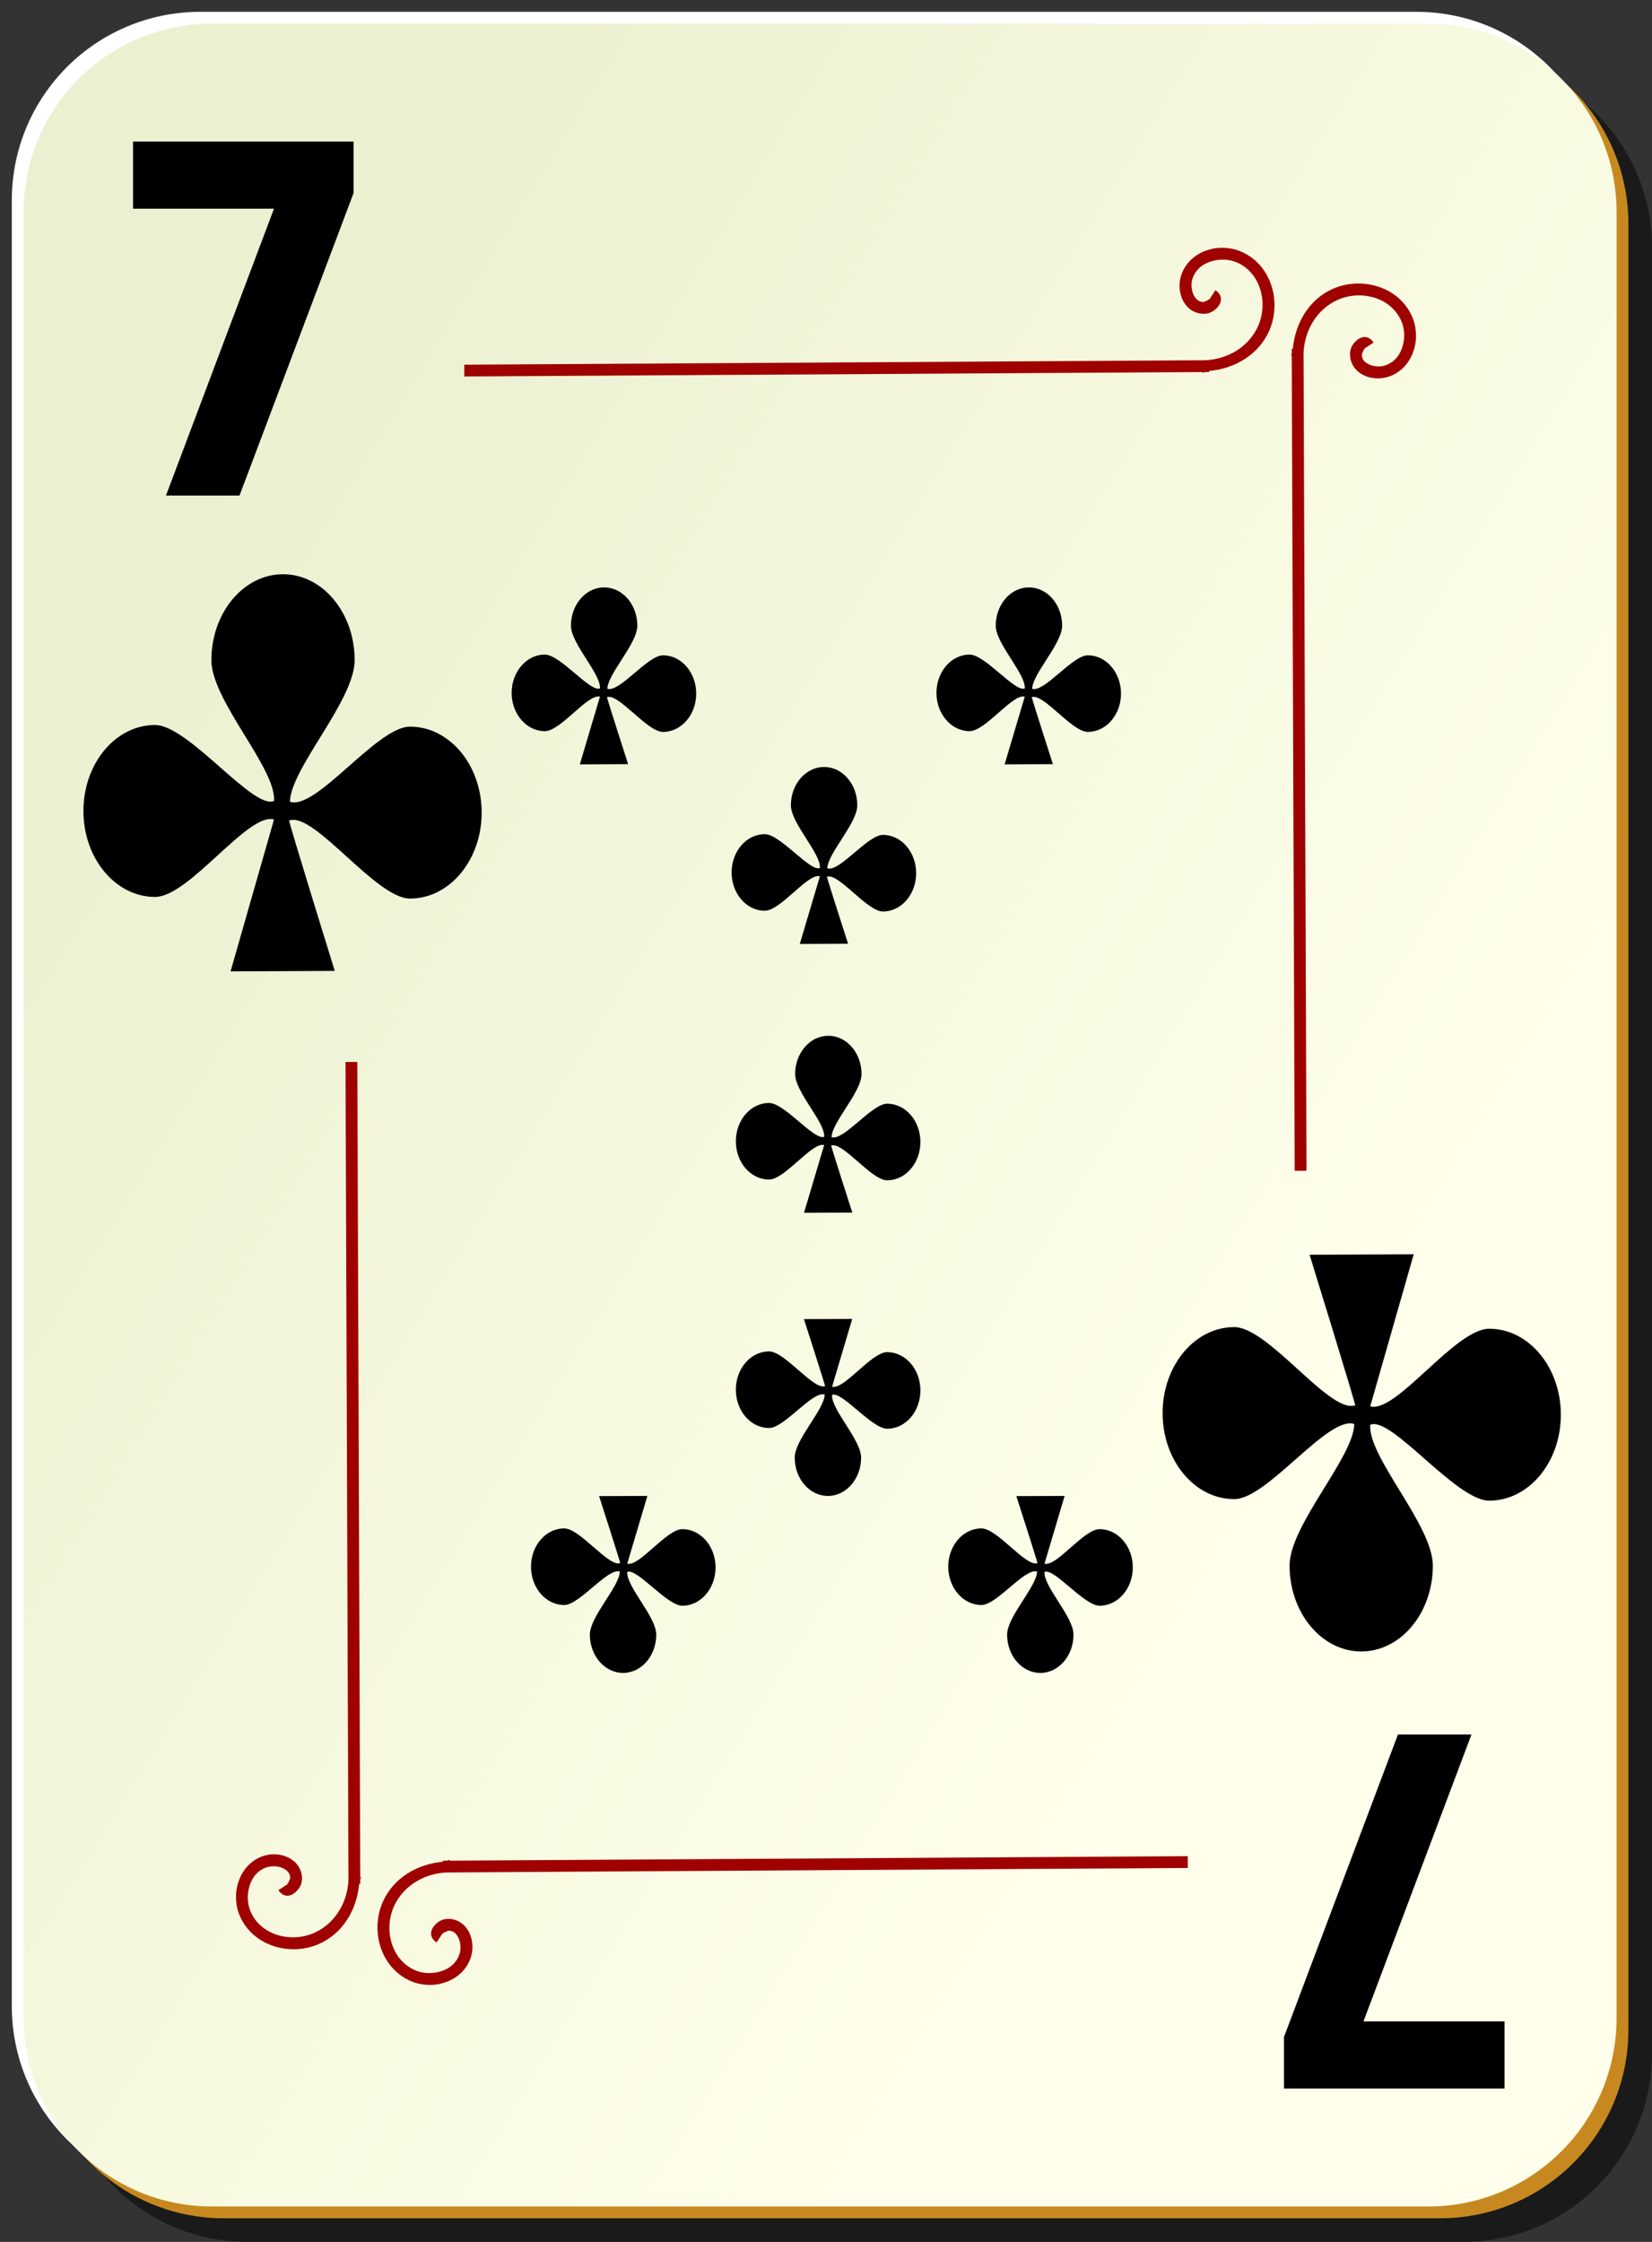 <?xml version="1.0" encoding="UTF-8" standalone="no"?>
<!-- Created with Inkscape (http://www.inkscape.org/) -->

<svg
   xmlns:dc="http://purl.org/dc/elements/1.1/"
   xmlns:cc="http://creativecommons.org/ns#"
   xmlns:rdf="http://www.w3.org/1999/02/22-rdf-syntax-ns#"
   xmlns:svg="http://www.w3.org/2000/svg"
   xmlns="http://www.w3.org/2000/svg"
   xmlns:sodipodi="http://sodipodi.sourceforge.net/DTD/sodipodi-0.dtd"
   xmlns:inkscape="http://www.inkscape.org/namespaces/inkscape"
   id="svg2"
   viewBox="0 0 140 190"
   sodipodi:version="0.32"
   version="1.0"
   inkscape:version="0.92.1 r"
   y="0"
   x="0"
   sodipodi:docname="nicubunu-Ornamental-deck-7-of-clubs.svg"
   width="149.333"
   height="202.667">
  <rect x="0" y="0" width="140" height="190" fill="#333333" stroke="none"/>
  <sodipodi:namedview
     id="base"
     bordercolor="#666666"
     inkscape:window-x="0"
     inkscape:window-y="27"
     pagecolor="#ffffff"
     inkscape:zoom="2.8284271"
     inkscape:pageshadow="2"
     borderopacity="1.0"
     inkscape:current-layer="svg2"
     inkscape:cx="68.857522"
     inkscape:cy="94.999969"
     inkscape:window-height="746"
     inkscape:pageopacity="0.0"
     inkscape:window-width="1152"
     showgrid="false"
     inkscape:window-maximized="0" />
  <defs
     id="defs3">
    <linearGradient
       id="linearGradient4853"
       y2="128.7"
       gradientUnits="userSpaceOnUse"
       x2="109"
       gradientTransform="translate(0,-1)"
       y1="63.1"
       x1="2">
      <stop
         id="stop2062"
         style="stop-color:#ebf0d0"
         offset="0" />
      <stop
         id="stop2064"
         style="stop-color:#ffffeb"
         offset="1" />
    </linearGradient>
  </defs>
  <g
     id="layer1"
     inkscape:label="Layer 1"
     inkscape:groupmode="layer">
    <g
       id="g1344">
      <g
         id="g5630">
        <path
           id="rect2070"
           style="fill:#000000;fill-opacity:0.498"
           d="m 21,5 h 103 c 8.86,0 16,7.136 16,16 v 153 c 0,8.86 -7.14,16 -16,16 H 21 C 12.136,190 5,182.86 5,174 V 21 C 5,12.136 12.136,5 21,5 Z"
           inkscape:connector-curvature="0" />
        <path
           id="rect1300"
           style="fill:#ffffff"
           d="m 17,1 h 103 c 8.86,0 16,7.136 16,16 v 153 c 0,8.86 -7.14,16 -16,16 H 17 C 8.136,186 1,178.86 1,170 V 17 C 1,8.136 8.136,1 17,1 Z"
           inkscape:connector-curvature="0" />
        <path
           id="path5624"
           style="fill:#c7891f"
           d="m 19,3 h 103 c 8.86,0 16,7.136 16,16 v 153 c 0,8.86 -7.14,16 -16,16 H 19 C 10.136,188 3,180.86 3,172 V 19 C 3,10.136 10.136,3 19,3 Z"
           inkscape:connector-curvature="0" />
        <path
           id="rect1306"
           style="fill:url(#linearGradient4853)"
           d="m 18,2 h 103 c 8.86,0 16,7.136 16,16 v 153 c 0,8.86 -7.14,16 -16,16 H 18 C 9.136,187 2,179.86 2,171 V 18 C 2,9.136 9.136,2 18,2 Z"
           inkscape:connector-curvature="0" />
      </g>
      <path
         id="path2869"
         style="fill:#9f0000;fill-rule:evenodd"
         d="m 103.53,21 c -0.5,0.002 -0.97,0.099 -1.44,0.281 -0.93,0.364 -1.73,1.112 -2.03,2.188 -0.173,0.645 -0.12,1.381 0.19,2 0.31,0.619 0.93,1.119 1.75,1.125 0.48,0.003 0.85,-0.196 1.16,-0.532 0.15,-0.167 0.31,-0.415 0.31,-0.718 0,-0.303 -0.21,-0.583 -0.47,-0.75 l -0.53,0.812 c 0.07,0.046 0,-0.005 0,-0.062 0,-0.058 0.02,-0.022 -0.03,0.031 -0.1,0.106 -0.46,0.219 -0.44,0.219 -0.42,-0.003 -0.65,-0.217 -0.84,-0.594 -0.19,-0.377 -0.23,-0.905 -0.13,-1.281 0.21,-0.751 0.72,-1.231 1.41,-1.5 0.69,-0.27 1.55,-0.298 2.25,-0.031 2.11,0.807 2.82,3.429 1.93,5.437 -0.77,1.764 -2.58,2.83 -4.5,2.906 l -62.776,0.375 v 1 l 62.566,-0.375 v 0.063 c 0.07,0 0.14,-0.06 0.21,-0.063 h 0.35 v -0.093 c 2.16,-0.195 4.19,-1.362 5.09,-3.407 1.1,-2.492 0.15,-5.748 -2.56,-6.781 -0.47,-0.18 -0.97,-0.252 -1.47,-0.25 z m 11.41,3.031 c -0.67,0.023 -1.35,0.163 -1.97,0.438 -2.05,0.903 -3.21,2.93 -3.41,5.093 h -0.09 v 0.344 c 0,0.078 -0.06,0.141 -0.06,0.219 h 0.06 l 0.25,69.094 h 1 l -0.25,-69.313 c 0.08,-1.919 1.14,-3.72 2.91,-4.5 2,-0.887 4.62,-0.178 5.43,1.938 0.27,0.698 0.24,1.561 -0.03,2.25 -0.27,0.688 -0.75,1.202 -1.5,1.406 -0.37,0.102 -0.9,0.064 -1.28,-0.125 -0.38,-0.189 -0.59,-0.421 -0.59,-0.844 0,0.018 0.11,-0.34 0.21,-0.437 0.06,-0.049 0.09,-0.031 0.04,-0.032 -0.06,0 -0.11,-0.07 -0.07,0 l 0.82,-0.531 c -0.17,-0.259 -0.45,-0.468 -0.75,-0.469 -0.31,0 -0.55,0.16 -0.72,0.313 -0.34,0.306 -0.54,0.681 -0.53,1.156 0,0.819 0.5,1.44 1.12,1.75 0.62,0.311 1.36,0.363 2,0.188 1.08,-0.293 1.82,-1.102 2.19,-2.031 0.18,-0.465 0.28,-0.941 0.28,-1.438 0,-0.497 -0.07,-0.996 -0.25,-1.469 -0.77,-2.029 -2.8,-3.068 -4.81,-3 z M 29.281,90 l 0.25,69.31 c -0.076,1.92 -1.142,3.72 -2.906,4.5 -2.008,0.89 -4.63,0.18 -5.437,-1.93 -0.267,-0.7 -0.239,-1.57 0.031,-2.26 0.269,-0.68 0.749,-1.2 1.5,-1.4 0.376,-0.1 0.904,-0.07 1.281,0.12 0.377,0.19 0.591,0.42 0.594,0.85 0,-0.02 -0.113,0.34 -0.219,0.43 -0.053,0.05 -0.089,0.04 -0.031,0.04 0.057,0 0.108,0.07 0.062,0 l -0.812,0.53 c 0.167,0.26 0.447,0.47 0.75,0.47 0.303,0 0.551,-0.16 0.718,-0.32 0.336,-0.3 0.535,-0.68 0.532,-1.15 -0.006,-0.82 -0.506,-1.44 -1.125,-1.75 -0.619,-0.31 -1.355,-0.37 -2,-0.19 -1.076,0.29 -1.824,1.1 -2.188,2.03 -0.182,0.47 -0.279,0.94 -0.281,1.44 -0.002,0.5 0.07,0.99 0.25,1.47 1.033,2.7 4.289,3.66 6.781,2.56 2.045,-0.9 3.212,-2.93 3.407,-5.09 h 0.093 v -0.35 c 0.003,-0.08 0.063,-0.14 0.063,-0.22 H 30.531 L 30.281,90 Z m 71.379,67.31 -62.566,0.38 v -0.07 c -0.078,0 -0.141,0.06 -0.219,0.07 h -0.344 v 0.09 c -2.163,0.2 -4.19,1.36 -5.093,3.41 -1.101,2.49 -0.144,5.75 2.562,6.78 0.472,0.18 0.971,0.25 1.469,0.25 0.497,0 0.972,-0.1 1.437,-0.28 0.93,-0.37 1.739,-1.11 2.032,-2.19 0.175,-0.65 0.122,-1.38 -0.188,-2 -0.31,-0.62 -0.932,-1.12 -1.75,-1.13 -0.476,0 -0.85,0.2 -1.156,0.54 -0.153,0.16 -0.314,0.41 -0.313,0.72 10e-4,0.3 0.21,0.58 0.469,0.74 l 0.531,-0.81 c -0.07,-0.04 0,0.01 0,0.07 0,0.05 -0.017,0.02 0.031,-0.04 0.097,-0.1 0.455,-0.21 0.438,-0.22 0.423,0.01 0.655,0.22 0.844,0.6 0.189,0.38 0.227,0.9 0.125,1.28 -0.205,0.75 -0.718,1.23 -1.407,1.5 -0.688,0.27 -1.552,0.3 -2.25,0.03 -2.115,-0.81 -2.824,-3.43 -1.937,-5.44 0.779,-1.76 2.581,-2.83 4.5,-2.9 l 62.785,-0.38 z"
         inkscape:connector-curvature="0" />
    </g>
    <g
       id="g5202"
       transform="translate(152.04,99.567)" />
  </g>
  <path
     id="text2850"
     style="fill:#000000"
     d="m 11.275,11.998 h 18.69 v 4.36 l -9.669,25.64 h -6.23 L 23.22,17.685 H 11.275 v -5.687"
     inkscape:connector-curvature="0" />
  <path
     id="text3451"
     style="fill:#000000"
     d="m 127.5,177 h -18.69 v -4.36 L 118.47,147 h 6.23 l -9.15,24.31 H 127.5 V 177"
     inkscape:connector-curvature="0" />
  <path
     id="path908"
     sodipodi:nodetypes="cscsssccccccssscsc"
     style="fill:#000000;fill-rule:evenodd;stroke-width:1.121"
     d="m 23.985,48.665 c -3.351,0 -6.071,3.264 -6.071,7.286 0,3.426 5.521,9.191 5.307,11.929 -1.772,0.783 -7.249,-6.437 -10.08,-6.437 -3.352,0 -6.071,3.263 -6.071,7.285 0,4.023 2.719,7.286 6.071,7.286 2.906,0 7.889,-7.214 10.08,-6.563 l -3.682,12.874 8.829,-0.042 c 0,0 -3.868,-12.481 -3.873,-12.776 h 0.069 v 0.014 c 2.146,-0.64 7.298,6.632 10.184,6.632 3.352,0 6.071,-3.263 6.071,-7.286 0,-4.022 -2.719,-7.285 -6.071,-7.285 -2.818,0 -7.929,7.1 -10.173,6.368 0.031,-2.806 5.48,-8.577 5.48,-11.999 0,-4.022 -2.719,-7.286 -6.071,-7.286 z"
     inkscape:connector-curvature="0" />
  <path
     id="path2242"
     sodipodi:nodetypes="cscsssccccccssscsc"
     style="fill:#000000;fill-rule:evenodd;stroke-width:0.871"
     d="m 51.199,49.78 c -1.553,0 -2.814,1.454 -2.814,3.246 0,1.527 2.559,4.097 2.459,5.317 -0.821,0.348 -3.359,-2.869 -4.671,-2.869 -1.553,0 -2.813,1.454 -2.813,3.246 0,1.793 1.26,3.246 2.813,3.246 1.347,0 3.656,-3.215 4.671,-2.924 L 49.138,64.78 53.23,64.761 c 0,0 -1.793,-5.562 -1.795,-5.693 h 0.032 v 0.006 c 0.995,-0.285 3.382,2.955 4.72,2.955 1.553,0 2.813,-1.454 2.813,-3.246 0,-1.793 -1.26,-3.247 -2.813,-3.247 -1.307,0 -3.675,3.165 -4.714,2.838 0.014,-1.251 2.539,-3.822 2.539,-5.348 0,-1.792 -1.26,-3.246 -2.813,-3.246 z"
     inkscape:connector-curvature="0" />
  <path
     id="path2250"
     sodipodi:nodetypes="cscsssccccccssscsc"
     style="fill:#000000;fill-rule:evenodd;stroke-width:0.871"
     d="m 69.839,65 c -1.553,0 -2.814,1.454 -2.814,3.246 0,1.527 2.559,4.097 2.459,5.317 -0.821,0.348 -3.359,-2.869 -4.671,-2.869 -1.553,0 -2.813,1.454 -2.813,3.246 0,1.793 1.26,3.246 2.813,3.246 1.347,0 3.656,-3.215 4.671,-2.924 L 67.778,80 71.87,79.981 c 0,0 -1.793,-5.562 -1.795,-5.693 h 0.032 v 0.006 c 0.995,-0.285 3.382,2.955 4.72,2.955 1.553,0 2.813,-1.454 2.813,-3.246 0,-1.793 -1.26,-3.247 -2.813,-3.247 -1.307,0 -3.675,3.165 -4.714,2.838 0.014,-1.251 2.539,-3.822 2.539,-5.348 C 72.652,66.454 71.392,65 69.839,65 Z"
     inkscape:connector-curvature="0" />
  <path
     id="path2248"
     sodipodi:nodetypes="cscsssccccccssscsc"
     style="fill:#000000;fill-rule:evenodd;stroke-width:0.871"
     d="m 87.199,49.78 c -1.553,0 -2.814,1.454 -2.814,3.246 0,1.527 2.559,4.097 2.459,5.317 -0.821,0.348 -3.359,-2.869 -4.671,-2.869 -1.553,0 -2.813,1.454 -2.813,3.246 0,1.793 1.26,3.246 2.813,3.246 1.347,0 3.656,-3.215 4.671,-2.924 L 85.138,64.78 89.23,64.761 c 0,0 -1.793,-5.562 -1.795,-5.693 h 0.032 v 0.006 c 0.995,-0.285 3.382,2.955 4.72,2.955 1.553,0 2.813,-1.454 2.813,-3.246 0,-1.793 -1.26,-3.247 -2.813,-3.247 -1.307,0 -3.675,3.165 -4.714,2.838 0.014,-1.251 2.539,-3.822 2.539,-5.348 0,-1.792 -1.26,-3.246 -2.813,-3.246 z"
     inkscape:connector-curvature="0" />
  <path
     id="path2252"
     sodipodi:nodetypes="cscsssccccccssscsc"
     style="fill:#000000;fill-rule:evenodd;stroke-width:0.871"
     d="m 70.199,87.78 c -1.553,0 -2.814,1.454 -2.814,3.246 0,1.527 2.559,4.097 2.459,5.317 -0.821,0.348 -3.359,-2.869 -4.671,-2.869 -1.553,0 -2.813,1.454 -2.813,3.246 0,1.793 1.26,3.246 2.813,3.246 1.347,0 3.656,-3.215 4.671,-2.924 L 68.138,102.78 72.23,102.765 c 0,0 -1.793,-5.565 -1.795,-5.697 h 0.032 v 0.006 c 0.995,-0.285 3.382,2.955 4.72,2.955 1.553,0 2.813,-1.454 2.813,-3.246 0,-1.793 -1.26,-3.247 -2.813,-3.247 -1.307,0 -3.675,3.165 -4.714,2.838 0.014,-1.251 2.539,-3.822 2.539,-5.348 0,-1.792 -1.26,-3.246 -2.813,-3.246 z"
     inkscape:connector-curvature="0" />
  <path
     id="path2262"
     sodipodi:nodetypes="cscsssccccccssscsc"
     style="fill:#000000;fill-rule:evenodd;stroke-width:0.871"
     d="m 70.161,126.78 c 1.553,0 2.814,-1.456 2.814,-3.246 0,-1.524 -2.559,-4.095 -2.459,-5.316 0.821,-0.349 3.359,2.867 4.671,2.867 1.553,0 2.813,-1.456 2.813,-3.246 0,-1.79 -1.26,-3.246 -2.813,-3.246 -1.347,0 -3.656,3.215 -4.671,2.927 l 1.706,-5.741 -4.092,0.015 c 0,0 1.793,5.566 1.795,5.695 h -0.032 v -0.008 c -0.995,0.288 -3.382,-2.95 -4.72,-2.95 -1.553,0 -2.813,1.448 -2.813,3.246 0,1.79 1.26,3.246 2.813,3.246 1.307,0 3.675,-3.162 4.714,-2.836 -0.014,1.251 -2.539,3.822 -2.539,5.346 0,1.79 1.26,3.246 2.813,3.246 z"
     inkscape:connector-curvature="0" />
  <path
     id="path2264"
     sodipodi:nodetypes="cscsssccccccssscsc"
     style="fill:#000000;fill-rule:evenodd;stroke-width:0.871"
     d="m 88.161,141.78 c 1.553,0 2.814,-1.456 2.814,-3.246 0,-1.524 -2.559,-4.095 -2.459,-5.316 0.821,-0.349 3.359,2.867 4.671,2.867 1.553,0 2.813,-1.456 2.813,-3.246 0,-1.79 -1.26,-3.246 -2.813,-3.246 -1.347,0 -3.656,3.215 -4.671,2.927 l 1.706,-5.741 -4.092,0.015 c 0,0 1.793,5.566 1.795,5.695 h -0.032 v -0.008 c -0.995,0.288 -3.382,-2.95 -4.72,-2.95 -1.553,0 -2.813,1.448 -2.813,3.246 0,1.79 1.26,3.246 2.813,3.246 1.307,0 3.675,-3.162 4.714,-2.836 -0.014,1.251 -2.539,3.822 -2.539,5.346 0,1.79 1.26,3.246 2.813,3.246 z"
     inkscape:connector-curvature="0" />
  <path
     id="path2260"
     sodipodi:nodetypes="cscsssccccccssscsc"
     style="fill:#000000;fill-rule:evenodd;stroke-width:0.871"
     d="m 52.801,141.78 c 1.553,0 2.814,-1.456 2.814,-3.246 0,-1.524 -2.559,-4.095 -2.459,-5.316 0.821,-0.349 3.359,2.867 4.671,2.867 1.553,0 2.813,-1.456 2.813,-3.246 0,-1.79 -1.26,-3.246 -2.813,-3.246 -1.347,0 -3.656,3.215 -4.671,2.927 l 1.706,-5.741 -4.092,0.015 c 0,0 1.793,5.566 1.795,5.695 h -0.032 v -0.008 c -0.995,0.288 -3.382,-2.95 -4.72,-2.95 -1.553,0 -2.813,1.448 -2.813,3.246 0,1.79 1.26,3.246 2.813,3.246 1.307,0 3.675,-3.162 4.714,-2.836 -0.014,1.251 -2.539,3.822 -2.539,5.346 0,1.79 1.26,3.246 2.813,3.246 z"
     inkscape:connector-curvature="0" />
  <path
     id="path3464"
     sodipodi:nodetypes="cscsssccccccssscsc"
     style="fill:#000000;fill-rule:evenodd;stroke-width:1.121"
     d="m 115.356,139.96 c 3.356,0 6.071,-3.26 6.071,-7.28 0,-3.43 -5.518,-9.19 -5.304,-11.93 1.772,-0.79 7.253,6.43 10.081,6.43 3.356,0 6.071,-3.26 6.071,-7.28 0,-4.02 -2.715,-7.29 -6.071,-7.29 -2.904,0 -7.894,7.22 -10.081,6.57 l 3.683,-12.88 -8.824,0.04 c 0,0 3.859,12.49 3.872,12.78 h -0.075 v -0.01 c -2.149,0.64 -7.29,-6.64 -10.182,-6.64 -3.356,0 -6.071,3.27 -6.071,7.29 0,4.02 2.715,7.29 6.071,7.29 2.816,0 7.932,-7.1 10.169,-6.37 -0.025,2.8 -5.48,8.57 -5.48,12 0,4.02 2.728,7.28 6.071,7.28 z"
     inkscape:connector-curvature="0" />
</svg>
